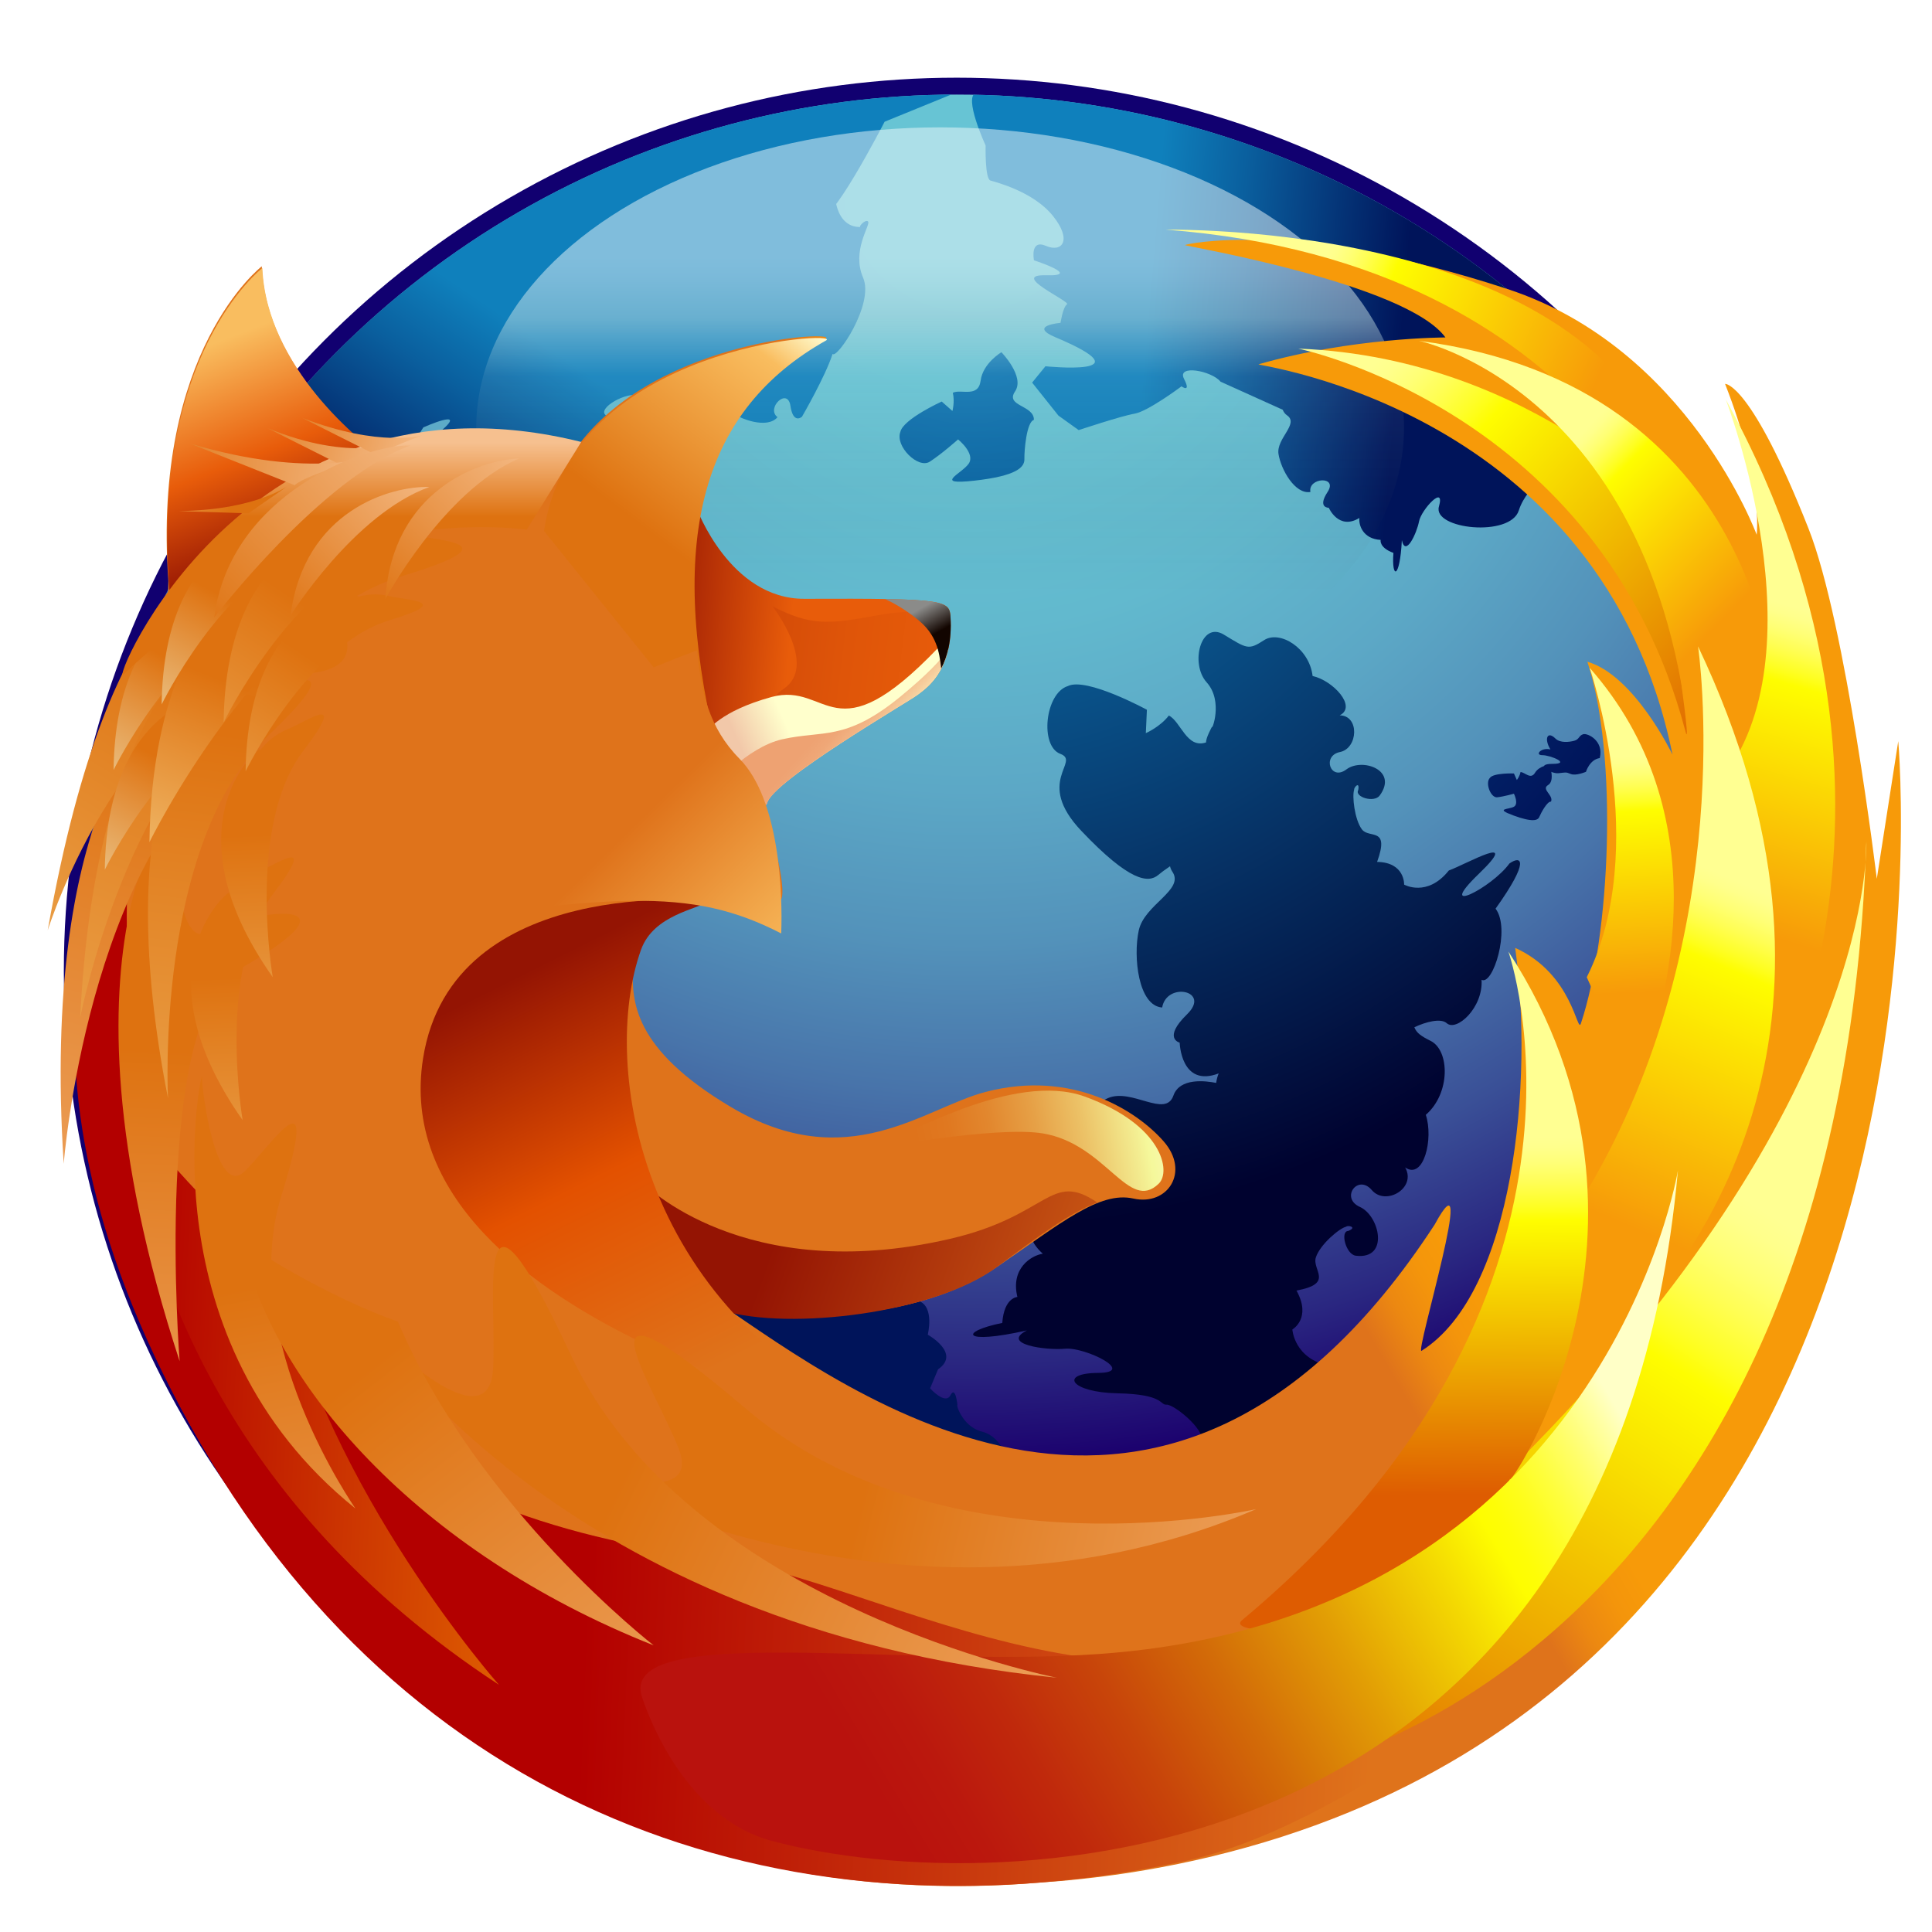 <?xml version="1.0" encoding="UTF-8" standalone="no"?>
<svg
   xmlns:dc="http://purl.org/dc/elements/1.1/"
   xmlns:cc="http://creativecommons.org/ns#"
   xmlns:rdf="http://www.w3.org/1999/02/22-rdf-syntax-ns#"
   xmlns:svg="http://www.w3.org/2000/svg"
   xmlns="http://www.w3.org/2000/svg"
   xmlns:xlink="http://www.w3.org/1999/xlink"
   xmlns:sodipodi="http://sodipodi.sourceforge.net/DTD/sodipodi-0.dtd"
   xmlns:inkscape="http://www.inkscape.org/namespaces/inkscape"
   width="256"
   height="256"
   viewBox="0 0 256 256"
   overflow="visible"
   enable-background="new 0 0 132.72 127.219"
   xml:space="preserve"
   id="svg3659"
   version="1.1"
   inkscape:version="0.48.5 r10040"
   sodipodi:docname="Firefox Logo.svg"
   style="overflow:visible"><defs
     id="defs4291" /><sodipodi:namedview
     pagecolor="#ffffff"
     bordercolor="#666666"
     borderopacity="1"
     objecttolerance="10"
     gridtolerance="10"
     guidetolerance="10"
     inkscape:pageopacity="0"
     inkscape:pageshadow="2"
     inkscape:window-width="1673"
     inkscape:window-height="996"
     id="namedview4289"
     showgrid="false"
     fit-margin-top="0"
     fit-margin-left="0"
     fit-margin-right="0"
     fit-margin-bottom="0"
     inkscape:zoom="0.9275344"
     inkscape:cx="148.71334"
     inkscape:cy="-4.0215845"
     inkscape:window-x="0"
     inkscape:window-y="25"
     inkscape:window-maximized="1"
     inkscape:current-layer="svg3659" /><title
     id="title3661">Firefox Logo</title><desc
     id="desc3663">Firefox logo in SVG, authored by Jon Hicks, made in Adobe Illustrator  (file format cleaned up and slightly modified by Doug Schepers)</desc><g
     id="Firefox"
     transform="matrix(1.994,0,0,1.994,-0.354,10.295)"><g
       id="Globe"><ellipse
         cx="63.755"
         cy="59.375"
         rx="59.336"
         ry="59.375"
         id="ellipse3667"
         d="m 123.091,59.375 c 0,32.792 -26.566,59.375 -59.336,59.375 C 30.985,118.75 4.419,92.167 4.419,59.375 4.419,26.583 30.985,0 63.755,0 96.525,0 123.091,26.583 123.091,59.375 z"
         sodipodi:cx="63.755001"
         sodipodi:cy="59.375"
         sodipodi:rx="59.335999"
         sodipodi:ry="59.375"
         style="fill:#110070" /><radialGradient
         id="XMLID_61_"
         cx="64.569"
         cy="7.227"
         r="104.221"
         fx="64.569"
         fy="7.227"
         gradientUnits="userSpaceOnUse"><stop
           offset="0"
           style="stop-color:#67C5D5"
           id="stop3670" /><stop
           offset="0.16"
           style="stop-color:#66C2D3"
           id="stop3672" /><stop
           offset="0.28"
           style="stop-color:#62B9CE"
           id="stop3674" /><stop
           offset="0.385"
           style="stop-color:#5CA8C6"
           id="stop3676" /><stop
           offset="0.483"
           style="stop-color:#5392BA"
           id="stop3678" /><stop
           offset="0.576"
           style="stop-color:#4874AA"
           id="stop3680" /><stop
           offset="0.665"
           style="stop-color:#3A5097"
           id="stop3682" /><stop
           offset="0.749"
           style="stop-color:#2A2781"
           id="stop3684" /><stop
           offset="0.815"
           style="stop-color:#1B006D"
           id="stop3686" /><stop
           offset="1"
           style="stop-color:#596AAD"
           id="stop3688" /></radialGradient><ellipse
         cx="63.755"
         cy="59.375"
         rx="58.215"
         ry="58.254"
         id="ellipse3690"
         d="m 121.97,59.375 c 0,32.173 -26.064,58.254 -58.215,58.254 C 31.604,117.629 5.54,91.548 5.54,59.375 5.54,27.202 31.604,1.121 63.755,1.121 95.906,1.121 121.97,27.202 121.97,59.375 z"
         style="fill:url(#XMLID_61_)"
         sodipodi:cx="63.755001"
         sodipodi:cy="59.375"
         sodipodi:rx="58.215"
         sodipodi:ry="58.254002" /><radialGradient
         id="XMLID_62_"
         cx="64.552"
         cy="14.175"
         r="52.232"
         fx="64.552"
         fy="14.175"
         gradientUnits="userSpaceOnUse"><stop
           offset="0"
           style="stop-color:#0F80BC"
           id="stop3693" /><stop
           offset="0.338"
           style="stop-color:#0A5F9E"
           id="stop3695" /><stop
           offset="1"
           style="stop-color:#00145A"
           id="stop3697" /></radialGradient><path
         d="m 55.405,89.446 c -0.072,-0.316 -0.857,-1.233 -1.458,-1.438 -0.599,-0.205 -1.188,0.884 -1.574,-0.924 -1.266,0.726 -1.812,-0.2 -1.812,-0.2 0,0 -1.365,0.08 -1.629,1.751 -0.65,0.769 -2.316,3.566 -1.431,0.657 0.891,-2.927 -0.94,-0.23 -1.11,1.24 -0.318,0.653 -0.855,0.719 -0.517,-2.218 -1.173,-0.405 -1.772,-3.127 -1.129,-3.179 -0.747,-1.041 -0.16,-2.633 0.462,-2.548 0.622,0.08 1.69,-1.36 1.657,-1.694 -0.033,-0.333 0.482,-0.095 0.45,-2.336 -0.033,-2.247 0.847,-2.803 0.919,-0.924 0.076,1.872 1.194,-0.613 1.079,-1.566 -0.116,-0.949 0.112,-3.094 0.793,-1.826 -0.793,-3.137 -0.167,-3.261 0.309,-1.173 1.193,0.094 1.234,0.73 1.234,0.73 1.321,-0.325 1.954,0.67 2.056,1.228 1.224,-1.445 2.46,0.113 2.46,0.113 0,0 0.853,-0.283 0.445,1.2 -0.41,1.478 1.772,0.678 1.251,-0.384 1.073,-0.543 2.666,1.102 3.168,2.224 0.502,1.127 -0.86,2.723 0.202,3.109 1.068,0.384 0.6,2.242 0.6,2.242 0,0 2.232,1.238 0.683,2.301 l -0.528,1.265 c 0,0 1.01,1.127 1.354,0.456 0.344,-0.672 0.466,0.683 0.466,0.683 -0.129,-0.24 0.248,1.396 1.64,1.74 1.398,0.341 2.283,2.55 0.731,2.578 C 64.63,92.578 64.51,92.536 64.091,93.439 63.674,94.338 61.7,94.37 60.678,93.206 59.591,93.574 57.657,93.1 58.226,92.23 57.288,92.777 56.402,91.308 57.135,90.653 57.868,90 56.723,89.154 56.338,90.09 c -0.381,0.935 -2.404,1.396 -2.263,-0.195 0.042,-0.472 1.12,-0.748 1.134,-0.354 0.197,0.455 0.277,-0.036 0.196,-0.095 z"
         id="path3699"
         style="fill:url(#XMLID_62_)"
         inkscape:connector-curvature="0" /><g
         id="g3701"><radialGradient
           id="XMLID_63_"
           cx="64.554"
           cy="14.176"
           r="52.229"
           fx="64.554"
           fy="14.176"
           gradientUnits="userSpaceOnUse"><stop
             offset="0"
             style="stop-color:#0F80BC"
             id="stop3704" /><stop
             offset="0.338"
             style="stop-color:#0A5F9E"
             id="stop3706" /><stop
             offset="1"
             style="stop-color:#00145A"
             id="stop3708" /></radialGradient><path
           d="m 103.541,43.916 c 0.309,0.306 0.917,0.238 1.254,0.144 0.339,-0.097 0.291,-0.337 0.583,-0.431 0.287,-0.097 1.397,0.431 1.107,1.584 -0.673,0.094 -0.917,0.912 -0.917,0.912 0,0 -0.673,0.287 -1.013,0.144 -0.338,-0.144 -0.338,-0.097 -0.821,-0.05 -0.483,0.05 -1.643,-0.622 -0.387,-0.622 1.257,0 -0.143,-0.577 -0.675,-0.577 -0.53,0 -0.097,-0.528 0.532,-0.384 -0.436,-0.72 -0.195,-1.251 0.337,-0.72 z"
           id="path3710"
           style="fill:url(#XMLID_63_)"
           inkscape:connector-curvature="0" /><radialGradient
           id="XMLID_64_"
           cx="64.549"
           cy="14.172"
           r="52.237"
           fx="64.549"
           fy="14.172"
           gradientUnits="userSpaceOnUse"><stop
             offset="0"
             style="stop-color:#0F80BC"
             id="stop3713" /><stop
             offset="0.338"
             style="stop-color:#0A5F9E"
             id="stop3715" /><stop
             offset="1"
             style="stop-color:#00145A"
             id="stop3717" /></radialGradient><path
           d="m 99.188,46.524 c -0.337,0.334 0.049,1.344 0.483,1.294 0.433,-0.047 1.11,-0.238 1.11,-0.238 0,0 0.337,0.672 0,0.866 -0.337,0.19 -1.319,0.106 -0.047,0.575 1.304,0.479 1.64,0.334 1.737,0.094 0.097,-0.238 0.53,-1.054 0.773,-1.006 0.193,-0.431 -0.676,-0.815 -0.192,-1.105 0.479,-0.288 0.096,-1.343 0.096,-1.343 0,0 -0.677,0.047 -0.966,0.528 -0.29,0.48 -0.674,-0.047 -0.964,-0.047 -0.049,0.287 -0.243,0.527 -0.243,0.527 l -0.193,-0.434 c -10e-4,-10e-4 -1.354,-0.047 -1.594,0.289 z"
           id="path3719"
           style="fill:url(#XMLID_64_)"
           inkscape:connector-curvature="0" /></g><radialGradient
         id="XMLID_65_"
         cx="65.405"
         cy="19.12"
         r="57.383"
         fx="65.405"
         fy="19.12"
         gradientUnits="userSpaceOnUse"><stop
           offset="0"
           style="stop-color:#0F80BC"
           id="stop3722" /><stop
           offset="0.264"
           style="stop-color:#0B629B"
           id="stop3724" /><stop
           offset="0.844"
           style="stop-color:#031747"
           id="stop3726" /><stop
           offset="1"
           style="stop-color:#00022F"
           id="stop3728" /></radialGradient><path
         d="m 90.165,47.314 c -0.042,-0.123 0.384,-0.62 0.27,0.024 -0.262,0.458 1.058,0.87 1.428,0.36 1.241,-1.7 -1.17,-2.522 -2.216,-1.732 -1.056,0.797 -1.638,-0.912 -0.425,-1.155 1.209,-0.245 1.311,-2.43 -0.021,-2.438 1.176,-0.58 -0.453,-2.318 -1.799,-2.615 -0.217,-1.87 -2.189,-3.059 -3.226,-2.38 -1.047,0.681 -1.137,0.561 -2.671,-0.37 -1.528,-0.927 -2.264,1.928 -1.14,3.175 1.131,1.256 0.311,3.281 0.358,2.935 0,0 -0.426,0.766 -0.398,1.053 -1.294,0.439 -1.672,-1.383 -2.475,-1.786 -0.585,0.763 -1.53,1.17 -1.53,1.17 l 0.071,-1.553 c 0,0 -4.017,-2.188 -5.251,-1.575 -1.521,0.47 -1.881,3.991 -0.5,4.506 1.383,0.521 -1.735,1.818 1.393,5.116 3.213,3.386 4.455,3.483 5.111,2.932 0.162,-0.139 0.442,-0.347 0.784,-0.578 0.031,0.13 0.083,0.255 0.163,0.373 0.804,1.209 -1.869,2.162 -2.242,3.894 -0.379,1.751 -0.03,5.007 1.556,5.118 0.302,-1.735 3.27,-1.122 1.655,0.45 -1.644,1.603 -0.491,1.886 -0.491,1.886 0,0 0.078,3.003 2.592,2.043 -0.073,0.172 -0.132,0.392 -0.167,0.632 -0.703,-0.142 -2.421,-0.357 -2.841,0.841 -0.53,1.512 -2.774,-0.512 -4.344,0.167 -1.563,0.674 -3.844,2.887 -3.076,4.443 1.476,-0.7 2.606,2.456 0.544,1.808 -2.069,-0.65 -1.667,0.583 -1.667,0.583 0,0 -2.154,1.699 -0.137,3.508 -0.775,0.118 -2.152,0.981 -1.688,2.874 0,0 -0.885,0.032 -1.004,1.726 -2.887,0.582 -2.711,1.478 1.633,0.496 -1.753,0.91 1.226,1.338 2.546,1.217 1.322,-0.12 4.792,1.591 2.185,1.608 -2.612,0.016 -1.834,1.294 1.294,1.355 3.123,0.064 2.795,0.788 3.259,0.756 0.464,-0.032 2.484,1.561 2.374,2.444 -0.113,0.884 2.116,1.801 3.566,0.788 0.074,0.919 3.886,0.202 4.45,-1.455 4.128,0.631 4.033,-0.139 3.114,-0.629 -2.067,-0.316 -5.86,-3.063 -1.746,-1.65 4.093,1.411 0.15,-1.11 -0.929,-2.079 -2.35,-0.457 -2.47,-2.416 -2.47,-2.416 0,0 1.298,-0.739 0.274,-2.586 2.539,-0.471 1.006,-1.364 1.291,-2.215 0.285,-0.854 1.574,-1.942 2.016,-2.03 0.084,-0.115 0.775,0.023 0.134,0.283 -0.554,0.006 -0.161,1.566 0.502,1.646 2.242,0.273 1.586,-2.654 0.269,-3.243 -1.32,-0.594 -0.135,-2.204 0.792,-1.12 0.927,1.082 2.993,-0.133 2.218,-1.504 1.232,0.854 1.896,-1.909 1.372,-3.495 1.648,-1.429 1.595,-4.278 0.32,-4.915 -0.627,-0.313 -0.93,-0.516 -1.082,-0.905 0.757,-0.358 1.761,-0.622 2.155,-0.269 0.641,0.579 2.425,-1.018 2.312,-2.885 0.751,0.412 1.947,-3.395 0.931,-4.727 2.326,-3.252 1.699,-3.547 0.921,-3.002 -1.17,1.622 -5.013,3.563 -2.034,0.688 2.892,-2.791 -0.769,-0.675 -1.994,-0.222 -1.441,1.805 -2.97,0.938 -2.97,0.938 0,0 0.065,-1.479 -1.796,-1.509 0.86,-2.373 -0.526,-1.516 -1.011,-2.164 -0.486,-0.647 -0.661,-2.229 -0.512,-2.634 z"
         id="path3730"
         style="fill:url(#XMLID_65_)"
         inkscape:connector-curvature="0" /><radialGradient
         id="XMLID_66_"
         cx="64.551"
         cy="14.173"
         r="52.233"
         fx="64.551"
         fy="14.173"
         gradientUnits="userSpaceOnUse"><stop
           offset="0"
           style="stop-color:#0F80BC"
           id="stop3733" /><stop
           offset="0.338"
           style="stop-color:#0A5F9E"
           id="stop3735" /><stop
           offset="1"
           style="stop-color:#00145A"
           id="stop3737" /></radialGradient><path
         d="m 60.007,23.541 c -0.361,0.941 1.178,2.47 1.951,1.978 0.775,-0.495 1.885,-1.482 1.885,-1.482 0,0 1.177,0.945 0.701,1.619 -0.479,0.672 -2.386,1.428 0.374,1.122 2.831,-0.313 3.347,-0.897 3.333,-1.437 -0.015,-0.538 0.141,-2.469 0.631,-2.603 0.015,-0.99 -1.925,-0.898 -1.253,-1.889 0.672,-0.986 -0.905,-2.606 -0.905,-2.606 0,0 -1.228,0.719 -1.382,1.888 -0.155,1.167 -1.304,0.538 -1.848,0.806 0.141,0.584 -0.026,1.212 -0.026,1.212 L 62.757,21.52 c 0.001,-0.001 -2.571,1.168 -2.75,2.021 z"
         id="path3739"
         style="fill:url(#XMLID_66_)"
         inkscape:connector-curvature="0" /><radialGradient
         id="XMLID_67_"
         cx="64.552"
         cy="14.165"
         r="52.242"
         fx="64.552"
         fy="14.165"
         gradientUnits="userSpaceOnUse"><stop
           offset="0"
           style="stop-color:#0F80BC"
           id="stop3742" /><stop
           offset="0.338"
           style="stop-color:#0A5F9E"
           id="stop3744" /><stop
           offset="1"
           style="stop-color:#00145A"
           id="stop3746" /></radialGradient><path
         d="m 64.61,72.966 c -0.337,0.334 0.05,1.343 0.483,1.296 0.434,-0.049 1.11,-0.24 1.11,-0.24 0,0 0.337,0.672 0,0.865 -0.339,0.19 -1.319,0.108 -0.049,0.575 1.303,0.48 1.642,0.336 1.739,0.096 0.095,-0.24 0.529,-1.056 0.771,-1.009 0.195,-0.431 -0.676,-0.814 -0.193,-1.102 0.483,-0.291 0.099,-1.346 0.099,-1.346 0,0 -0.676,0.048 -0.966,0.529 -0.29,0.479 -0.676,-0.049 -0.966,-0.049 -0.049,0.288 -0.24,0.528 -0.24,0.528 l -0.193,-0.431 c -0.001,0 -1.354,-0.048 -1.595,0.288 z"
         id="path3748"
         style="fill:url(#XMLID_67_)"
         inkscape:connector-curvature="0" /><g
         id="g3750"><defs
           id="defs3752"><ellipse
             id="XMLID_8_"
             cx="63.755"
             cy="59.375"
             rx="58.215"
             ry="58.254"
             sodipodi:cx="63.755001"
             sodipodi:cy="59.375"
             sodipodi:rx="58.215"
             sodipodi:ry="58.254002" /></defs><clipPath
           id="XMLID_68_"><use
             xlink:href="#XMLID_8_"
             id="use3756"
             x="0"
             y="0"
             width="132.72"
             height="127.219" /></clipPath><linearGradient
           id="XMLID_69_"
           gradientUnits="userSpaceOnUse"
           x1="76.372"
           y1="16.592"
           x2="93.232"
           y2="18.029"><stop
             offset="0"
             style="stop-color:#0F80BC"
             id="stop3759" /><stop
             offset="0.338"
             style="stop-color:#0A5F9E"
             id="stop3761" /><stop
             offset="1"
             style="stop-color:#00145A"
             id="stop3763" /></linearGradient><path
           clip-path="url(#XMLID_68_)"
           d="m 65.061,1.002 c -0.912,0.203 0.613,3.503 0.613,3.503 0,0 -0.055,2.216 0.321,2.329 0.374,0.113 2.852,0.733 4.147,2.345 1.301,1.614 0.625,2.463 -0.458,1.997 -1.084,-0.465 -0.797,0.959 -0.797,0.959 0,0 3.27,1.063 0.8,0.995 -2.475,-0.066 1.666,1.741 1.393,1.93 -0.273,0.191 -0.429,1.231 -0.429,1.231 0,0 -2.183,0.182 -0.333,0.959 6.26,2.637 -0.669,1.925 -0.669,1.925 l -0.884,1.087 1.749,2.194 1.345,0.962 c 0,0 2.833,-0.945 3.716,-1.093 0.884,-0.146 3.114,-1.815 3.114,-1.815 0,0 0.669,0.478 0.169,-0.497 -0.501,-0.976 1.841,-0.54 2.425,0.186 l 4.134,1.867 c 0.054,0.144 0.146,0.274 0.292,0.375 0.806,0.565 -0.729,1.535 -0.573,2.562 0.156,1.016 1.093,2.704 2.121,2.526 -0.18,-0.969 1.851,-1.086 1.144,-0.006 -0.706,1.077 0.077,1.056 0.077,1.056 0,0 0.653,1.521 2.034,0.676 -0.056,0.464 0.227,1.397 1.413,1.459 0,0 -0.126,0.506 0.848,0.865 -0.132,1.737 0.424,1.792 0.561,-0.846 0.245,1.157 0.992,-0.471 1.141,-1.25 0.15,-0.784 1.756,-2.505 1.322,-0.984 -0.431,1.508 4.735,2.06 5.308,0.259 0.578,-1.815 2.637,-2.763 2.699,-3.038 0.062,-0.281 -4.583,-0.712 -4.07,-0.493 0.514,0.219 1.47,-0.948 1.115,-1.986 0.576,0.116 0.83,-2.301 -0.083,-2.927 1.143,-2.405 0.651,-2.48 0.182,-2.001 -0.57,1.205 -2.922,3.023 -1.327,0.783 1.609,-2.263 -0.653,-0.284 -1.438,0.208 -0.689,1.341 -1.899,1.08 -1.899,1.08 0,0 -0.222,-0.911 -1.516,-0.607 0.151,-1.612 -0.653,-0.838 -1.12,-1.154 -0.285,-0.193 -0.558,-0.627 -0.726,-0.999 1.115,0.452 2.612,0.933 2.354,0.104 -0.167,-0.542 2.112,0.643 2.192,0.396 l 2.848,-0.396 2.769,-1.75 C 85.388,0.164 65.061,1.002 65.061,1.002 z"
           id="path3765"
           style="fill:url(#XMLID_69_)"
           inkscape:connector-curvature="0" /><linearGradient
           id="XMLID_70_"
           gradientUnits="userSpaceOnUse"
           x1="38.492"
           y1="19.147"
           x2="29.174"
           y2="32.832"><stop
             offset="0"
             style="stop-color:#0F80BC"
             id="stop3768" /><stop
             offset="0.338"
             style="stop-color:#0A5F9E"
             id="stop3770" /><stop
             offset="1"
             style="stop-color:#00145A"
             id="stop3772" /></linearGradient><path
           clip-path="url(#XMLID_68_)"
           d="m 38.752,6.095 c -10.573,4.747 -18.551,14.531 -18.551,14.531 0,0 0.938,2.145 1.265,1.987 0.33,-0.156 -2.361,5.628 -0.386,5.954 1.985,0.325 7.696,-3.578 6.637,-3.22 -1.056,0.356 0.595,-2.112 0.595,-2.112 0,0 2.972,-1.318 1.214,0.202 -1.743,1.511 2.318,0.187 2.255,0.496 -0.064,0.311 0.525,1.147 0.525,1.147 0,0 -1.393,1.494 0.406,0.892 6.172,-2.075 0.812,1.779 0.812,1.779 l 0.106,1.312 2.67,0.464 1.578,-0.15 c 0,0 1.381,-2.436 1.914,-3.098 0.535,-0.663 1.028,-3.284 1.028,-3.284 0,0 0.803,-0.084 -0.213,-0.468 -1.016,-0.385 0.972,-1.583 1.886,-1.434 l 4.303,-1.336 c 0.138,0.068 0.292,0.103 0.47,0.082 0.985,-0.114 0.489,1.603 1.294,2.25 0.796,0.644 2.627,1.264 3.283,0.469 -0.784,-0.594 0.674,-2.011 0.86,-0.751 0.187,1.249 0.767,0.723 0.767,0.723 0,0 1.543,-2.654 2.036,-4.177 0.27,0.377 2.788,-3.309 2.025,-5.067 -0.771,-1.78 0.479,-3.456 0.34,-3.715 -0.143,-0.256 -0.896,0.528 -0.34,0.34 0.561,-0.192 -1.589,0.772 -1.874,-2.061 -0.288,-2.89 -0.707,0.243 -0.985,1.169 0.377,1.508 4.29,-6.093 4.29,-6.093 l 5.044,-2.057 c 0,0.004 -11.481,-0.957 -25.254,5.226 z"
           id="path3774"
           style="fill:url(#XMLID_70_)"
           inkscape:connector-curvature="0" /></g><linearGradient
         id="XMLID_71_"
         gradientUnits="userSpaceOnUse"
         x1="62.652"
         y1="34.546"
         x2="62.652"
         y2="11.895"><stop
           offset="0.014"
           style="stop-color:#000000"
           stop-opacity="0"
           id="stop3777" /><stop
           offset="0.65"
           style="stop-color:#C4E0E3"
           stop-opacity="0.2"
           id="stop3779" /><stop
           offset="0.822"
           style="stop-color:#C4E0E3"
           id="stop3781" /><stop
           offset="0.85"
           style="stop-color:#CDE5E8"
           id="stop3783" /><stop
           offset="0.944"
           style="stop-color:#E8F4F7"
           id="stop3785" /><stop
           offset="1"
           style="stop-color:#F2FAFC"
           id="stop3787" /></linearGradient><ellipse
         cx="62.652"
         cy="23.271"
         rx="30.825"
         ry="19.971"
         id="ellipse3789"
         d="m 93.477,23.271 c 0,11.03 -13.801,19.971 -30.825,19.971 -17.024,0 -30.825,-8.941 -30.825,-19.971 0,-11.03 13.801,-19.971 30.825,-19.971 17.024,0 30.825,8.941 30.825,19.971 z"
         style="opacity:0.5;fill:url(#XMLID_71_)"
         sodipodi:cx="62.652"
         sodipodi:cy="23.271"
         sodipodi:rx="30.825001"
         sodipodi:ry="19.971001" /></g><filter
       id="blurshadow"
       x="-0.25"
       y="-0.25"
       width="1.5"
       height="1.5"
       color-interpolation-filters="sRGB"><feGaussianBlur
         in="SourceAlpha"
         stdDeviation="1.5"
         result="blur"
         id="feGaussianBlur3792" /><feOffset
         dx="1"
         dy="1"
         in="blur"
         result="shift"
         id="feOffset3794" /><feMerge
         id="feMerge3796"><feMergeNode
           in="shift"
           id="feMergeNode3798" /><feMergeNode
           in="SourceGraphic"
           id="feMergeNode3800" /></feMerge></filter><g
       id="Fox"
       style="filter:url(#blurshadow)"><g
         id="g3803"><linearGradient
           id="XMLID_74_"
           gradientUnits="userSpaceOnUse"
           x1="64.478"
           y1="56.301"
           x2="78.466"
           y2="48.085"><stop
             offset="0"
             style="stop-color:#DF731B"
             id="stop3806" /><stop
             offset="0.545"
             style="stop-color:#DF731B"
             id="stop3808" /><stop
             offset="0.701"
             style="stop-color:#EC8811"
             id="stop3810" /><stop
             offset="0.859"
             style="stop-color:#F4950B"
             id="stop3812" /><stop
             offset="1"
             style="stop-color:#F79A09"
             id="stop3814" /></linearGradient><path
           d="m 125.321,43.084 -1.426,9.15 c 0,0 -2.039,-16.94 -4.538,-23.273 -3.83,-9.704 -5.534,-9.626 -5.545,-9.612 2.565,6.519 2.1,10.021 2.1,10.021 0,0 -4.545,-12.387 -16.562,-16.328 -14.232,-4.665 -21.482,-2.979 -21.428,-2.914 0.054,0.066 14.709,2.562 17.308,6.133 0,0 -6.225,0 -12.42,1.785 -0.28,0.08 22.793,2.882 27.51,25.938 0,0 -2.529,-5.277 -5.657,-6.173 2.057,6.258 1.529,18.133 -0.43,24.035 -0.252,0.759 -0.51,-3.281 -4.369,-5.021 1.236,8.857 -0.074,22.905 -6.219,26.775 -0.479,0.301 3.852,-13.868 0.871,-8.39 -17.797,27.287 -38.956,11.04 -47.538,5.249 6.888,1.688 14.205,0.472 18.441,-2.423 4.275,-2.922 6.804,-5.058 9.075,-4.553 2.27,0.507 3.781,-1.771 2.018,-3.792 -1.765,-2.025 -6.051,-4.808 -11.849,-3.291 -4.089,1.071 -9.156,5.595 -16.891,1.014 -6.599,-3.91 -6.554,-7.085 -6.554,-9.108 0,-2.024 1.8,-5.1 5.076,-4.595 2.934,0.453 1.388,-1.27 4.545,0 0.86,0.346 -0.086,-4.129 -1.31,-6.996 2.357,-4.919 10.004,-6.381 10.575,-6.812 1.034,-0.782 0.465,-1.172 0.818,-2.35 0.33,-1.097 0.541,-4.062 -8.017,-3.243 -3.938,0.377 -6.443,-4.726 -7.264,-5.965 0.266,-1.577 0.693,-3.018 1.271,-4.338 0.587,-1.203 1.228,-2.305 1.868,-3.139 0.2,-0.261 0.374,-0.49 0.532,-0.703 1.276,-1.488 2.842,-2.76 4.722,-3.818 0.981,-0.554 -10.969,-0.035 -16.346,6.974 -1.443,0.188 -3.423,-0.228 -5.636,-0.228 -2.774,0 -4.953,0.303 -6.97,0.81 -0.323,0.081 -0.844,0.037 -1.481,-0.115 -1.775,-1.839 -6.797,-6.259 -7.027,-12.254 0,0 -7.302,5.612 -6.209,20.912 -0.096,8.461 -2.594,6.042 -3.879,10.634 -0.598,2.176 0.899,3.815 0.899,3.879 -0.002,0.033 1.796,-1.946 1.796,-1.946 0,0 -11.323,19.617 3.3,44.66 12.604,21.589 33.755,31.13 55.703,29.272 3.839,-0.25 7.706,-0.822 11.564,-1.754 51.133,-12.363 45.573,-74.107 45.573,-74.107 z"
           id="path3816"
           style="fill:url(#XMLID_74_)"
           inkscape:connector-curvature="0" /></g><linearGradient
         id="XMLID_75_"
         gradientUnits="userSpaceOnUse"
         x1="41.839"
         y1="36.962"
         x2="52.697"
         y2="37.892"><stop
           offset="0.011"
           style="stop-color:#941403"
           id="stop3819" /><stop
           offset="0.897"
           style="stop-color:#E85C0A"
           id="stop3821" /></linearGradient><path
         d="m 45.469,27.61 c 0,0 2.21,6.039 7.167,6.019 9.457,-0.038 9.646,0.093 9.707,1.243 0.188,3.5 -1.54,4.647 -2.201,5.145 -0.663,0.497 -9.668,5.718 -9.999,7.211 C 49.812,48.72 39.752,33.03 39.752,33.03 l 5.717,-5.42 z"
         id="path3823"
         style="fill:url(#XMLID_75_)"
         inkscape:connector-curvature="0" /><linearGradient
         id="XMLID_76_"
         gradientUnits="userSpaceOnUse"
         x1="24.45"
         y1="33.953"
         x2="63.643"
         y2="38.852"><stop
           offset="0.011"
           style="stop-color:#941403"
           id="stop3826" /><stop
           offset="0.136"
           style="stop-color:#A32104"
           id="stop3828" /><stop
           offset="0.498"
           style="stop-color:#C84107"
           id="stop3830" /><stop
           offset="0.789"
           style="stop-color:#DF5509"
           id="stop3832" /><stop
           offset="0.972"
           style="stop-color:#E85C0A"
           id="stop3834" /></linearGradient><path
         d="m 50.504,34.12 c 0,0 3.072,3.922 0.749,5.491 -2.838,1.916 4.012,2.335 6.494,0.942 2.482,-1.393 4.006,-3.44 4.093,-3.745 0.087,-0.305 0.902,-3.054 -4.279,-2.096 -3.276,0.606 -4.476,0.746 -7.057,-0.592 z"
         id="path3836"
         style="fill:url(#XMLID_76_)"
         inkscape:connector-curvature="0" /><linearGradient
         id="XMLID_77_"
         gradientUnits="userSpaceOnUse"
         x1="48.731"
         y1="44.32"
         x2="51.856"
         y2="42.945"><stop
           offset="0"
           style="stop-color:#F2C8A9"
           id="stop3839" /><stop
           offset="1"
           style="stop-color:#FFFFCC"
           id="stop3841" /></linearGradient><path
         d="m 60.143,40.017 c 0.502,-0.378 1.616,-1.137 2.042,-3.011 -0.311,0.126 -0.34,-0.23 -0.707,-0.076 -6.955,7.255 -7.221,2.203 -11.017,3.22 -3.46,0.947 -4.237,2.246 -4.383,2.347 0.051,0.073 0.104,0.148 0.155,0.221 0.997,0.506 1.953,2.122 2.671,3.564 0.702,0.836 1.173,1.248 1.241,0.945 0.33,-1.493 9.335,-6.714 9.998,-7.21 z"
         id="path3843"
         style="fill:url(#XMLID_77_)"
         inkscape:connector-curvature="0" /><linearGradient
         id="XMLID_78_"
         gradientUnits="userSpaceOnUse"
         x1="38.768"
         y1="82.582"
         x2="91.339"
         y2="84.747"><stop
           offset="0"
           style="stop-color:#B30000"
           id="stop3846" /><stop
           offset="1"
           style="stop-color:#DF731B"
           id="stop3848" /></linearGradient><path
         d="m 8.18,45.782 c -1.42,2.979 -10.532,18.377 4.339,44.005 14.552,25.084 39.737,33.276 65.45,27.71 7.34,-1.588 15.803,-7.331 21.196,-11.545 C 95.7,97.212 97.751,97.54 95.894,98.69 75.18,111.513 58.714,98.864 45.97,97.247 -0.913,91.305 8.345,45.689 8.345,45.689 L 8.18,45.782 z"
         id="path3850"
         style="fill:url(#XMLID_78_)"
         inkscape:connector-curvature="0" /><linearGradient
         id="XMLID_79_"
         gradientUnits="userSpaceOnUse"
         x1="51.278"
         y1="74.424"
         x2="78.689"
         y2="84.212"><stop
           offset="0"
           style="stop-color:#941403"
           id="stop3853" /><stop
           offset="1"
           style="stop-color:#DF731B"
           id="stop3855" /></linearGradient><path
         d="m 47.219,80.933 c 4.419,1.325 14.06,0.183 18.201,-2.897 2.79,-2.074 4.898,-3.638 6.671,-4.292 -3.134,-2.129 -3.184,0.889 -9.774,2.415 -13.728,3.185 -20.393,-3.695 -20.393,-3.695 0.972,5.444 4.372,8.095 5.902,9.036 -0.406,-0.36 -0.619,-0.571 -0.607,-0.567 z"
         id="path3857"
         style="fill:url(#XMLID_79_)"
         inkscape:connector-curvature="0" /><linearGradient
         id="XMLID_80_"
         gradientUnits="userSpaceOnUse"
         x1="6.106"
         y1="87.057"
         x2="32.828"
         y2="87.057"
         gradientTransform="matrix(0.999,0.049,-0.049,0.999,4.715,-1.24)"><stop
           offset="0.056"
           style="stop-color:#B30000"
           id="stop3860" /><stop
           offset="1"
           style="stop-color:#DE5C01"
           id="stop3862" /></linearGradient><path
         d="m 32.332,105.794 c 0,0 -11.428,-12.896 -14.618,-27.338 -4.704,-4.443 -8.042,-8.2 -10.259,-10.917 1.28,10.277 6.52,26.232 24.877,38.255 z"
         id="path3864"
         style="fill:url(#XMLID_80_)"
         inkscape:connector-curvature="0" /><linearGradient
         id="XMLID_81_"
         gradientUnits="userSpaceOnUse"
         x1="209.723"
         y1="-130.659"
         x2="224.261"
         y2="-85.619"
         gradientTransform="matrix(0.993,0.119,-0.119,0.993,-207.268,181.293)"><stop
           offset="0.056"
           style="stop-color:#DE7210"
           id="stop3867" /><stop
           offset="1"
           style="stop-color:#F6C08F"
           id="stop3869" /></linearGradient><path
         d="m 22.799,94.082 c 0,0 -7.887,-11.228 -4.93,-20.762 2.66,-8.571 -0.565,-3.472 -2.441,-1.64 -1.895,1.851 -2.869,-5.464 -2.821,-6.307 0.003,-0.018 0.001,-0.026 -10e-4,-0.027 -0.119,-0.025 -3.754,17.526 10.193,28.736 z"
         id="path3871"
         style="fill:url(#XMLID_81_)"
         inkscape:connector-curvature="0" /><linearGradient
         id="XMLID_82_"
         gradientUnits="userSpaceOnUse"
         x1="12.471"
         y1="61.107"
         x2="12.471"
         y2="111.455"
         gradientTransform="matrix(0.999,0.045,-0.045,0.999,3.232,-0.697)"><stop
           offset="0.056"
           style="stop-color:#DE7210"
           id="stop3874" /><stop
           offset="1"
           style="stop-color:#F6C08F"
           id="stop3876" /></linearGradient><path
         d="m 11.115,84.294 c 0,0 -1.798,-22.788 3.885,-26.009 9.025,-5.115 0.753,-3.919 -1.864,-2.499 -2.645,1.433 -2.4,-8 -2.026,-8.896 0.367,-0.883 -9.315,8.918 0.005,37.404 z"
         id="path3878"
         style="fill:url(#XMLID_82_)"
         inkscape:connector-curvature="0" /><path
         d="m 50.601,17.239 c 0,0 -7.145,7.257 -7.092,7.282 0.054,0.026 0.205,9.315 0.438,11.948 0.856,1.011 3.524,7.588 1.482,6.128 -2.086,-1.49 -0.582,-1.522 -0.4,-0.765 0.005,0.025 0.005,0.037 0,0.037 -0.138,0.064 -5.185,-10.923 5.572,-24.63 z"
         id="path3880"
         inkscape:connector-curvature="0"
         style="fill:#a40000" /><linearGradient
         id="XMLID_83_"
         gradientUnits="userSpaceOnUse"
         x1="18.348"
         y1="30.846"
         x2="12.886"
         y2="16.85"><stop
           offset="0.011"
           style="stop-color:#941403"
           id="stop3883" /><stop
           offset="0.472"
           style="stop-color:#E85C0A"
           id="stop3885" /><stop
           offset="1"
           style="stop-color:#F9BD5F"
           id="stop3887" /></linearGradient><path
         d="m 16.613,11.647 c 0,0 -7.594,5.825 -6.143,21.805 5.878,-5.277 14.19,-9.222 14.19,-9.222 -1.395,-0.878 -7.794,-5.997 -8.047,-12.583 z"
         id="path3889"
         style="fill:url(#XMLID_83_)"
         inkscape:connector-curvature="0" /><linearGradient
         id="XMLID_84_"
         gradientUnits="userSpaceOnUse"
         x1="41.704"
         y1="34.058"
         x2="54.792"
         y2="16.853"><stop
           offset="0.197"
           style="stop-color:#DE7210"
           id="stop3892" /><stop
           offset="0.843"
           style="stop-color:#F9BD5F"
           id="stop3894" /><stop
           offset="1"
           style="stop-color:#FFFCCF"
           id="stop3896" /></linearGradient><path
         d="M 35.328,29.122 46.734,43.307 C 43.443,29.377 45.973,21.019 54.074,16.46 55.273,15.784 37.149,16.703 35.328,29.122 z"
         id="path3898"
         style="fill:url(#XMLID_84_)"
         inkscape:connector-curvature="0" /><linearGradient
         id="XMLID_85_"
         gradientUnits="userSpaceOnUse"
         x1="34.784"
         y1="57.541"
         x2="48.052"
         y2="84.079"><stop
           offset="0.017"
           style="stop-color:#941403"
           id="stop3901" /><stop
           offset="0.5"
           style="stop-color:#E35100"
           id="stop3903" /><stop
           offset="1"
           style="stop-color:#DF731B"
           id="stop3905" /></linearGradient><path
         d="M 27.292,64.164 C 29.237,51.908 46.294,53.71 46.294,53.71 c -0.761,0.565 -3.683,0.903 -4.52,3.241 -2.762,7.719 -0.128,24.581 17.078,31.653 1.815,0.748 -34.434,-6.328 -31.56,-24.44 z"
         id="path3907"
         style="fill:url(#XMLID_85_)"
         inkscape:connector-curvature="0" /><linearGradient
         id="XMLID_86_"
         gradientUnits="userSpaceOnUse"
         x1="54.825"
         y1="41.267"
         x2="58.139"
         y2="44.27"><stop
           offset="0"
           style="stop-color:#EEA272"
           id="stop3910" /><stop
           offset="0.186"
           style="stop-color:#EFA777"
           id="stop3912" /><stop
           offset="0.406"
           style="stop-color:#F2B585"
           id="stop3914" /><stop
           offset="0.643"
           style="stop-color:#F6CD9C"
           id="stop3916" /><stop
           offset="0.89"
           style="stop-color:#FCEEBB"
           id="stop3918" /><stop
           offset="1"
           style="stop-color:#FFFFCC"
           id="stop3920" /></linearGradient><path
         d="m 62.087,37.338 c -0.084,-0.015 -0.158,-0.013 -0.195,0.037 -0.21,0.281 -1.021,1.239 -2.95,2.81 -3.583,2.915 -5.093,2.177 -7.762,2.774 -1.215,0.271 -2.37,1.087 -3.148,1.741 0.315,0.509 0.609,1.057 0.871,1.582 0.702,0.836 1.173,1.248 1.241,0.945 0.331,-1.493 9.336,-6.714 9.999,-7.211 0.47,-0.353 1.468,-1.054 1.944,-2.678 z"
         id="path3922"
         style="fill:url(#XMLID_86_)"
         inkscape:connector-curvature="0" /><linearGradient
         id="XMLID_87_"
         gradientUnits="userSpaceOnUse"
         x1="35.5"
         y1="48.361"
         x2="50.721"
         y2="63.893"><stop
           offset="0.197"
           style="stop-color:#DF731B"
           id="stop3925" /><stop
           offset="0.843"
           style="stop-color:#F9BD5F"
           id="stop3927" /><stop
           offset="1"
           style="stop-color:#FFFCCF"
           id="stop3929" /></linearGradient><path
         d="M 51.09,55.865 C 51.19,53.275 51.009,46.984 48.316,44.254 46.259,42.169 45.776,39.78 45.5,37.053 23.137,45.406 19.944,56.325 22.18,55.97 40.066,53.135 45.094,52.788 51.09,55.865 z"
         id="path3931"
         style="fill:url(#XMLID_87_)"
         inkscape:connector-curvature="0" /><linearGradient
         id="XMLID_88_"
         gradientUnits="userSpaceOnUse"
         x1="847.471"
         y1="-1065.021"
         x2="847.471"
         y2="-1007.958"
         gradientTransform="matrix(0.967,0.254,-0.254,0.967,-1076.666,855.232)"><stop
           offset="0.056"
           style="stop-color:#DE7210"
           id="stop3934" /><stop
           offset="1"
           style="stop-color:#F6C08F"
           id="stop3936" /></linearGradient><path
         d="m 3.411,71.171 c 0,0 1.554,-20.192 11.661,-27.582 7.935,-5.805 1.773,-3.696 -1.291,-3.456 -3.231,0.256 -4.954,2.221 -4.331,1.498 0.027,-0.03 0.036,-0.047 0.031,-0.055 -0.106,-0.125 -7.584,6.15 -6.07,29.595 z"
         id="path3938"
         style="fill:url(#XMLID_88_)"
         inkscape:connector-curvature="0" /><linearGradient
         id="XMLID_89_"
         gradientUnits="userSpaceOnUse"
         x1="15.856"
         y1="36.413"
         x2="-3.437"
         y2="67.833"
         gradientTransform="matrix(0.99,-0.08,0.095,1.173,-3.82,-4.947)"><stop
           offset="0.056"
           style="stop-color:#DE7210"
           id="stop3941" /><stop
           offset="1"
           style="stop-color:#F2C06E"
           id="stop3943" /></linearGradient><path
         d="m 2.347,55.658 c 0,0 5.416,-17.192 16.362,-17.047 7.259,0.097 1.501,-6.134 -0.695,-7.081 -2.291,-0.981 -2.839,-0.943 -3.374,-0.469 -0.802,0.71 -8.004,0.436 -12.293,24.597 z"
         id="path3945"
         style="fill:url(#XMLID_89_)"
         inkscape:connector-curvature="0" /><linearGradient
         id="XMLID_90_"
         gradientUnits="userSpaceOnUse"
         x1="80.929"
         y1="67.845"
         x2="60.433"
         y2="71.76"><stop
           offset="0.005"
           style="stop-color:#FFFAEE"
           id="stop3948" /><stop
           offset="0.276"
           style="stop-color:#F5F89B"
           id="stop3950" /><stop
           offset="0.31"
           style="stop-color:#F3ED91"
           id="stop3952" /><stop
           offset="0.467"
           style="stop-color:#ECC267"
           id="stop3954" /><stop
           offset="0.618"
           style="stop-color:#E6A046"
           id="stop3956" /><stop
           offset="0.761"
           style="stop-color:#E2872E"
           id="stop3958" /><stop
           offset="0.892"
           style="stop-color:#E07820"
           id="stop3960" /><stop
           offset="1"
           style="stop-color:#DF731B"
           id="stop3962" /></linearGradient><path
         d="m 76.185,72.486 c 0.823,-0.807 0.249,-3.903 -4.924,-5.78 -4.694,-1.705 -12.021,2.63 -14.195,3.486 0,0 8.299,-1.555 11.411,-1.037 4.218,0.702 5.7,5.301 7.708,3.331 z"
         id="path3964"
         style="fill:url(#XMLID_90_)"
         inkscape:connector-curvature="0" /><linearGradient
         id="XMLID_91_"
         gradientUnits="userSpaceOnUse"
         x1="-411.273"
         y1="427.628"
         x2="-411.273"
         y2="475.319"
         gradientTransform="matrix(0.992,0.126,-0.126,0.992,477.062,-332.391)"><stop
           offset="0.056"
           style="stop-color:#DE7210"
           id="stop3967" /><stop
           offset="1"
           style="stop-color:#F2C06E"
           id="stop3969" /></linearGradient><path
         d="m 10.342,66.822 c 0,0 -0.899,-16.902 6.676,-24.121 5.947,-5.67 1.069,-3.255 -1.444,-2.724 -2.65,0.562 -3.865,2.377 -3.426,1.71 0.019,-0.028 0.023,-0.043 0.019,-0.049 -0.103,-0.091 -5.619,5.919 -1.825,25.184 z"
         id="path3971"
         style="fill:url(#XMLID_91_)"
         inkscape:connector-curvature="0" /><linearGradient
         id="XMLID_92_"
         gradientUnits="userSpaceOnUse"
         x1="-414.436"
         y1="422.684"
         x2="-414.436"
         y2="470.37"
         gradientTransform="matrix(0.932,0.362,-0.362,0.932,554.92,-207.713)"><stop
           offset="0.056"
           style="stop-color:#DE7210"
           id="stop3974" /><stop
           offset="1"
           style="stop-color:#F2C06E"
           id="stop3976" /></linearGradient><path
         d="m 4.508,61.453 c 0,0 3.201,-16.621 12.293,-21.801 7.138,-4.069 1.823,-2.901 -0.745,-2.991 -2.708,-0.093 -4.324,1.375 -3.738,0.834 0.025,-0.022 0.033,-0.037 0.03,-0.042 -0.076,-0.115 -6.878,4.389 -7.84,24 z"
         id="path3978"
         style="fill:url(#XMLID_92_)"
         inkscape:connector-curvature="0" /><linearGradient
         id="XMLID_93_"
         gradientUnits="userSpaceOnUse"
         x1="13.848"
         y1="55.797"
         x2="0.569"
         y2="75.716"
         gradientTransform="matrix(0.81,-0.586,0.586,0.81,-28.537,20.331)"><stop
           offset="0.056"
           style="stop-color:#DE7210"
           id="stop3981" /><stop
           offset="1"
           style="stop-color:#F2C072"
           id="stop3983" /></linearGradient><path
         d="m 15.303,68.275 c 0,0 -1.75,-10.074 2.021,-15.033 3.01,-3.957 0.367,-2.021 -1.03,-1.451 -1.458,0.596 -2.011,1.771 -1.812,1.34 0.193,-0.421 -6.488,4.756 0.821,15.144 z"
         id="path3985"
         style="fill:url(#XMLID_93_)"
         inkscape:connector-curvature="0" /><linearGradient
         id="XMLID_94_"
         gradientUnits="userSpaceOnUse"
         x1="21.035"
         y1="49.271"
         x2="7.756"
         y2="69.189"
         gradientTransform="matrix(0.81,-0.586,0.586,0.81,-28.537,20.331)"><stop
           offset="0.056"
           style="stop-color:#DE7210"
           id="stop3988" /><stop
           offset="1"
           style="stop-color:#F2C072"
           id="stop3990" /></linearGradient><path
         d="m 17.303,58.775 c 0,0 -1.75,-10.074 2.021,-15.033 3.01,-3.957 0.367,-2.021 -1.03,-1.451 -1.458,0.596 -2.011,1.771 -1.812,1.34 0.193,-0.421 -6.488,4.756 0.821,15.144 z"
         id="path3992"
         style="fill:url(#XMLID_94_)"
         inkscape:connector-curvature="0" /><linearGradient
         id="XMLID_95_"
         gradientUnits="userSpaceOnUse"
         x1="12.313"
         y1="37.865"
         x2="6.504"
         y2="48.709"><stop
           offset="0.056"
           style="stop-color:#DE7210"
           id="stop3995" /><stop
           offset="1"
           style="stop-color:#EED8A5"
           id="stop3997" /></linearGradient><path
         d="m 6.725,45.003 c 0,0 4.087,-8.375 9.52,-10.024 4.336,-1.315 1.35,-1.296 0.014,-1.622 -1.396,-0.338 -2.431,0.234 -2.054,0.022 0.368,-0.207 -7.33,0.049 -7.48,11.624 z"
         id="path3999"
         style="fill:url(#XMLID_95_)"
         inkscape:connector-curvature="0" /><linearGradient
         id="XMLID_96_"
         gradientUnits="userSpaceOnUse"
         x1="11.73"
         y1="44.492"
         x2="5.921"
         y2="55.335"><stop
           offset="0.056"
           style="stop-color:#DE7210"
           id="stop4002" /><stop
           offset="1"
           style="stop-color:#EED8A5"
           id="stop4004" /></linearGradient><path
         d="m 6.142,51.631 c 0,0 4.087,-8.375 9.52,-10.024 4.336,-1.315 1.35,-1.296 0.014,-1.622 -1.396,-0.338 -2.431,0.234 -2.054,0.022 0.367,-0.208 -7.331,0.049 -7.48,11.624 z"
         id="path4006"
         style="fill:url(#XMLID_96_)"
         inkscape:connector-curvature="0" /><linearGradient
         id="XMLID_97_"
         gradientUnits="userSpaceOnUse"
         x1="18.313"
         y1="39.891"
         x2="12.698"
         y2="53.833"><stop
           offset="0.056"
           style="stop-color:#DE7210"
           id="stop4009" /><stop
           offset="1"
           style="stop-color:#F2C072"
           id="stop4011" /></linearGradient><path
         d="m 9.109,49.803 c 0,0 7.209,-14.774 16.794,-17.684 7.65,-2.32 2.382,-2.287 0.024,-2.86 -2.462,-0.597 -4.288,0.414 -3.624,0.039 0.65,-0.367 -12.93,0.085 -13.194,20.505 z"
         id="path4013"
         style="fill:url(#XMLID_97_)"
         inkscape:connector-curvature="0" /><linearGradient
         id="XMLID_98_"
         gradientUnits="userSpaceOnUse"
         x1="20.447"
         y1="33.105"
         x2="7.168"
         y2="53.023"><stop
           offset="0.056"
           style="stop-color:#DE7210"
           id="stop4016" /><stop
           offset="1"
           style="stop-color:#F2C072"
           id="stop4018" /></linearGradient><path
         d="m 14.037,41.846 c 0,0 4.484,-9.189 10.445,-10.999 4.758,-1.443 1.481,-1.422 0.015,-1.779 -1.532,-0.371 -2.667,0.257 -2.254,0.024 0.404,-0.228 -8.042,0.053 -8.206,12.754 z"
         id="path4020"
         style="fill:url(#XMLID_98_)"
         inkscape:connector-curvature="0" /><linearGradient
         id="XMLID_99_"
         gradientUnits="userSpaceOnUse"
         x1="21.341"
         y1="37.126"
         x2="9.238"
         y2="55.279"><stop
           offset="0.056"
           style="stop-color:#DE7210"
           id="stop4023" /><stop
           offset="1"
           style="stop-color:#F2C072"
           id="stop4025" /></linearGradient><path
         d="m 15.499,45.092 c 0,0 4.087,-8.375 9.52,-10.024 4.336,-1.315 1.35,-1.296 0.014,-1.622 -1.396,-0.338 -2.431,0.234 -2.054,0.022 0.367,-0.208 -7.331,0.049 -7.48,11.624 z"
         id="path4027"
         style="fill:url(#XMLID_99_)"
         inkscape:connector-curvature="0" /><linearGradient
         id="XMLID_100_"
         gradientUnits="userSpaceOnUse"
         x1="60.286"
         y1="34.297"
         x2="61.245"
         y2="36.006"><stop
           offset="0"
           style="stop-color:#8B8B89"
           id="stop4030" /><stop
           offset="1"
           style="stop-color:#120500"
           id="stop4032" /></linearGradient><path
         d="m 62.344,34.872 c -0.047,-0.873 -0.176,-1.158 -4.356,-1.229 0.479,0.217 1.305,0.652 2.214,1.398 1.201,0.984 1.396,2.081 1.52,3.217 0.407,-0.774 0.705,-1.841 0.622,-3.386 z"
         id="path4034"
         style="fill:url(#XMLID_100_)"
         inkscape:connector-curvature="0" /><linearGradient
         id="XMLID_101_"
         gradientUnits="userSpaceOnUse"
         x1="22.56"
         y1="28.492"
         x2="22.56"
         y2="23.245"><stop
           offset="0.056"
           style="stop-color:#DE7210"
           id="stop4037" /><stop
           offset="1"
           style="stop-color:#F6C08F"
           id="stop4039" /></linearGradient><path
         d="m 37.802,23.206 -3.625,5.833 c 0,0 -14.496,-2.273 -26.785,9.616 -1.016,0.982 8.038,-21.023 30.41,-15.449 z"
         id="path4041"
         style="fill:url(#XMLID_101_)"
         inkscape:connector-curvature="0" /><linearGradient
         id="XMLID_102_"
         gradientUnits="userSpaceOnUse"
         x1="23.012"
         y1="34.751"
         x2="33.993"
         y2="21.918"
         gradientTransform="matrix(0.999,0.04,-0.04,0.999,0.996,-1.332)"><stop
           offset="0.056"
           style="stop-color:#DE7210"
           id="stop4044" /><stop
           offset="1"
           style="stop-color:#F6C08F"
           id="stop4046" /></linearGradient><path
         d="m 24.784,33.646 c 0,0 3.863,-7.172 8.872,-9.339 -2.589,0.082 -8.403,2.106 -8.872,9.339 z"
         id="path4048"
         style="fill:url(#XMLID_102_)"
         inkscape:connector-curvature="0" /><linearGradient
         id="XMLID_103_"
         gradientUnits="userSpaceOnUse"
         x1="15.509"
         y1="33.508"
         x2="9.7"
         y2="44.352"><stop
           offset="0.056"
           style="stop-color:#DE7210"
           id="stop4051" /><stop
           offset="1"
           style="stop-color:#EED8A5"
           id="stop4053" /></linearGradient><path
         d="m 9.92,40.646 c 0,0 4.087,-8.375 9.52,-10.024 4.336,-1.315 1.35,-1.296 0.014,-1.622 -1.396,-0.338 -2.431,0.234 -2.054,0.022 0.368,-0.207 -7.331,0.049 -7.48,11.624 z"
         id="path4055"
         style="fill:url(#XMLID_103_)"
         inkscape:connector-curvature="0" /><linearGradient
         id="XMLID_104_"
         gradientUnits="userSpaceOnUse"
         x1="16.34"
         y1="35.805"
         x2="27.067"
         y2="23.268"
         gradientTransform="matrix(0.995,0.104,-0.104,0.995,3.786,-2.057)"><stop
           offset="0.056"
           style="stop-color:#DE7210"
           id="stop4058" /><stop
           offset="1"
           style="stop-color:#F6C08F"
           id="stop4060" /></linearGradient><path
         d="m 18.482,34.745 c 0,0 4.217,-6.751 9.235,-8.548 -2.527,-0.083 -8.323,1.526 -9.235,8.548 z"
         id="path4062"
         style="fill:url(#XMLID_104_)"
         inkscape:connector-curvature="0" /><linearGradient
         id="XMLID_105_"
         gradientUnits="userSpaceOnUse"
         x1="13.372"
         y1="22.876"
         x2="26.26"
         y2="24.641"
         gradientTransform="matrix(0.996,0.09,-0.09,0.996,2.346,-2.346)"><stop
           offset="0.056"
           style="stop-color:#DE7210"
           id="stop4065" /><stop
           offset="1"
           style="stop-color:#F6C08F"
           id="stop4067" /></linearGradient><path
         d="m 25.712,23.214 c 0,0 -3.18,1.389 -8.787,-0.942 l 4.999,2.513 3.788,-1.571 z"
         id="path4069"
         style="fill:url(#XMLID_105_)"
         inkscape:connector-curvature="0" /><linearGradient
         id="XMLID_106_"
         gradientUnits="userSpaceOnUse"
         x1="6.983"
         y1="23.109"
         x2="25.178"
         y2="25.601"><stop
           offset="0.056"
           style="stop-color:#DE7210"
           id="stop4072" /><stop
           offset="1"
           style="stop-color:#F6C08F"
           id="stop4074" /></linearGradient><path
         d="m 24.175,24.105 c 0,0 -4.238,1.642 -12.394,-0.802 l 6.977,2.776 c 0.863,-0.798 5.417,-1.974 5.417,-1.974 z"
         id="path4076"
         style="fill:url(#XMLID_106_)"
         inkscape:connector-curvature="0" /><linearGradient
         id="XMLID_107_"
         gradientUnits="userSpaceOnUse"
         x1="15.881"
         y1="22.228"
         x2="27.724"
         y2="23.85"
         gradientTransform="matrix(0.996,0.09,-0.09,0.996,2.346,-2.346)"><stop
           offset="0.056"
           style="stop-color:#DE7210"
           id="stop4079" /><stop
           offset="1"
           style="stop-color:#F6C08F"
           id="stop4081" /></linearGradient><path
         d="m 27.268,22.759 c 0,0 -2.813,0.856 -8.009,-1.154 l 4.999,2.513 c 0.528,-0.467 3.01,-1.359 3.01,-1.359 z"
         id="path4083"
         style="fill:url(#XMLID_107_)"
         inkscape:connector-curvature="0" /><linearGradient
         id="XMLID_108_"
         gradientUnits="userSpaceOnUse"
         x1="15.201"
         y1="26.94"
         x2="4.522"
         y2="25.844"><stop
           offset="0.056"
           style="stop-color:#DE7210"
           id="stop4086" /><stop
           offset="1"
           style="stop-color:#F6C08F"
           id="stop4088" /></linearGradient><path
         d="m 18.496,25.993 c 0,0 -2.09,1.735 -7.443,1.806 l 4.63,0.151 2.813,-1.957 z"
         id="path4090"
         style="fill:url(#XMLID_108_)"
         inkscape:connector-curvature="0" /><linearGradient
         id="XMLID_109_"
         gradientUnits="userSpaceOnUse"
         x1="10.945"
         y1="37.1"
         x2="25.719"
         y2="19.835"
         gradientTransform="matrix(0.995,0.104,-0.104,0.995,3.786,-2.057)"><stop
           offset="0.056"
           style="stop-color:#DE7210"
           id="stop4093" /><stop
           offset="1"
           style="stop-color:#F6C08F"
           id="stop4095" /></linearGradient><path
         d="m 13.411,34.871 c 0,0 7.153,-9.318 13.044,-11.428 -2.968,-0.097 -11.975,3.186 -13.044,11.428 z"
         id="path4097"
         style="fill:url(#XMLID_109_)"
         inkscape:connector-curvature="0" /></g><g
       id="Fire"><linearGradient
         id="XMLID_110_"
         gradientUnits="userSpaceOnUse"
         x1="88.331"
         y1="117.368"
         x2="117.265"
         y2="72.741"><stop
           offset="0"
           style="stop-color:#DE5C01"
           id="stop4101" /><stop
           offset="0.736"
           style="stop-color:#FEFD00"
           id="stop4103" /><stop
           offset="0.778"
           style="stop-color:#FEFE26"
           id="stop4105" /><stop
           offset="0.837"
           style="stop-color:#FFFE54"
           id="stop4107" /><stop
           offset="0.889"
           style="stop-color:#FFFF76"
           id="stop4109" /><stop
           offset="0.932"
           style="stop-color:#FFFF8B"
           id="stop4111" /><stop
           offset="0.961"
           style="stop-color:#FFFF92"
           id="stop4113" /></linearGradient><path
         d="m 124.199,50.76 c 0,0 0.771,17.288 -23.244,41.304 -2.669,2.668 -17.16,16.244 -16.65,20.317 0.179,1.439 38.021,-5.805 39.894,-61.621 z"
         id="path4115"
         style="fill:url(#XMLID_110_)"
         inkscape:connector-curvature="0" /><linearGradient
         id="XMLID_111_"
         gradientUnits="userSpaceOnUse"
         x1="105.157"
         y1="22.738"
         x2="86.211"
         y2="14.417"><stop
           offset="0"
           style="stop-color:#F79A09"
           id="stop4118" /><stop
           offset="0.736"
           style="stop-color:#FEFD00"
           id="stop4120" /><stop
           offset="0.778"
           style="stop-color:#FEFE26"
           id="stop4122" /><stop
           offset="0.837"
           style="stop-color:#FFFE54"
           id="stop4124" /><stop
           offset="0.889"
           style="stop-color:#FFFF76"
           id="stop4126" /><stop
           offset="0.932"
           style="stop-color:#FFFF8B"
           id="stop4128" /><stop
           offset="0.961"
           style="stop-color:#FFFF92"
           id="stop4130" /></linearGradient><path
         d="m 77.64,10.096 c 28.926,2.222 34.528,23.021 34.53,21.748 0.073,-20.22 -27.444,-21.755 -34.53,-21.748 z"
         id="path4132"
         style="fill:url(#XMLID_111_)"
         inkscape:connector-curvature="0" /><linearGradient
         id="XMLID_112_"
         gradientUnits="userSpaceOnUse"
         x1="117.882"
         y1="41.729"
         x2="91.359"
         y2="17.106"><stop
           offset="0"
           style="stop-color:#DE5C01"
           id="stop4135" /><stop
           offset="0.736"
           style="stop-color:#FEFD00"
           id="stop4137" /><stop
           offset="0.778"
           style="stop-color:#FEFE26"
           id="stop4139" /><stop
           offset="0.837"
           style="stop-color:#FFFE54"
           id="stop4141" /><stop
           offset="0.889"
           style="stop-color:#FFFF76"
           id="stop4143" /><stop
           offset="0.932"
           style="stop-color:#FFFF8B"
           id="stop4145" /><stop
           offset="0.961"
           style="stop-color:#FFFF92"
           id="stop4147" /></linearGradient><path
         d="m 86.449,18.003 c 0,0 20.053,4.099 25.709,25.354 0.75,2.815 -2.416,-17.267 -1.439,-15.361 0.975,1.916 -8.071,-9.358 -24.27,-9.993 z"
         id="path4149"
         style="fill:url(#XMLID_112_)"
         inkscape:connector-curvature="0" /><linearGradient
         id="XMLID_113_"
         gradientUnits="userSpaceOnUse"
         x1="1.14"
         y1="145.445"
         x2="-9.966"
         y2="133.959"
         gradientTransform="matrix(1,-0.028,0.028,1,104.777,-104.624)"><stop
           offset="0"
           style="stop-color:#F79A09"
           id="stop4152" /><stop
           offset="0.736"
           style="stop-color:#FEFD00"
           id="stop4154" /><stop
           offset="0.778"
           style="stop-color:#FEFE26"
           id="stop4156" /><stop
           offset="0.837"
           style="stop-color:#FFFE54"
           id="stop4158" /><stop
           offset="0.889"
           style="stop-color:#FFFF76"
           id="stop4160" /><stop
           offset="0.932"
           style="stop-color:#FFFF8B"
           id="stop4162" /><stop
           offset="0.961"
           style="stop-color:#FFFF92"
           id="stop4164" /></linearGradient><path
         d="m 94.464,17.483 c 0,0 18.11,3.775 18.29,32.509 0.127,20.338 3.141,7.635 6.131,3.064 2.578,-3.948 0.816,-8.76 0.754,-8.748 -0.01,0.003 -1.305,-3.743 -0.432,-2.156 0.039,0.07 -1.216,-1.034 -1.207,-1.035 0.201,-0.03 -0.697,-20.652 -23.536,-23.634 z"
         id="path4166"
         style="fill:url(#XMLID_113_)"
         inkscape:connector-curvature="0" /><linearGradient
         id="XMLID_114_"
         gradientUnits="userSpaceOnUse"
         x1="113.436"
         y1="55.834"
         x2="119.687"
         y2="34.332"><stop
           offset="0"
           style="stop-color:#F79A09"
           id="stop4169" /><stop
           offset="0.736"
           style="stop-color:#FEFD00"
           id="stop4171" /><stop
           offset="0.778"
           style="stop-color:#FEFE26"
           id="stop4173" /><stop
           offset="0.837"
           style="stop-color:#FFFE54"
           id="stop4175" /><stop
           offset="0.889"
           style="stop-color:#FFFF76"
           id="stop4177" /><stop
           offset="0.932"
           style="stop-color:#FFFF8B"
           id="stop4179" /><stop
           offset="0.961"
           style="stop-color:#FFFF92"
           id="stop4181" /></linearGradient><path
         d="m 114.857,21.376 c 0,0 6.505,16.945 -0.389,25.371 -2.25,2.75 -2.502,16.839 0.247,15.545 2.756,-1.296 2.157,7.481 1.796,8.48 -0.008,0.019 -0.01,0.028 -0.006,0.031 0.18,0.111 13.592,-21.66 -1.648,-49.427 z"
         id="path4183"
         style="fill:url(#XMLID_114_)"
         inkscape:connector-curvature="0" /><linearGradient
         id="XMLID_115_"
         gradientUnits="userSpaceOnUse"
         x1="-51.966"
         y1="212.788"
         x2="-52.194"
         y2="196.434"
         gradientTransform="matrix(0.999,-0.041,0.041,0.999,151.896,-153.906)"><stop
           offset="0"
           style="stop-color:#F79A09"
           id="stop4186" /><stop
           offset="0.736"
           style="stop-color:#FEFD00"
           id="stop4188" /><stop
           offset="0.778"
           style="stop-color:#FEFE26"
           id="stop4190" /><stop
           offset="0.837"
           style="stop-color:#FFFE54"
           id="stop4192" /><stop
           offset="0.889"
           style="stop-color:#FFFF76"
           id="stop4194" /><stop
           offset="0.932"
           style="stop-color:#FFFF8B"
           id="stop4196" /><stop
           offset="0.961"
           style="stop-color:#FFFF92"
           id="stop4198" /></linearGradient><path
         d="m 105.814,39.215 c 0,0 4.095,11.989 -0.193,20.56 l 3.244,7.245 c 2.379,-5.844 5.408,-18.203 -3.051,-27.805 z"
         id="path4200"
         style="fill:url(#XMLID_115_)"
         inkscape:connector-curvature="0" /><linearGradient
         id="XMLID_116_"
         gradientUnits="userSpaceOnUse"
         x1="-172.721"
         y1="332.082"
         x2="-161.456"
         y2="309.893"
         gradientTransform="matrix(0.998,-0.071,0.071,0.998,254.6,-268.47)"><stop
           offset="0"
           style="stop-color:#F79A09"
           id="stop4203" /><stop
           offset="0.736"
           style="stop-color:#FEFD00"
           id="stop4205" /><stop
           offset="0.778"
           style="stop-color:#FEFE26"
           id="stop4207" /><stop
           offset="0.837"
           style="stop-color:#FFFE54"
           id="stop4209" /><stop
           offset="0.889"
           style="stop-color:#FFFF76"
           id="stop4211" /><stop
           offset="0.932"
           style="stop-color:#FFFF8B"
           id="stop4213" /><stop
           offset="0.961"
           style="stop-color:#FFFF92"
           id="stop4215" /></linearGradient><path
         d="m 113.016,37.789 c 0,0 2.832,19.03 -7.387,36.208 0.158,3.973 -0.539,7.569 -1.496,10.532 0.445,0.586 1.041,0.987 1.827,1.057 -0.347,0.32 -0.692,0.62 -1.026,0.904 -0.614,0.271 -1.243,0.558 -1.852,0.853 -0.13,0.303 -0.261,0.597 -0.389,0.879 0.68,-0.477 1.438,-1.056 2.24,-1.731 2.087,-0.922 3.965,-1.638 3.961,-1.642 0,0 -0.383,0.143 -1.303,0.478 -0.619,0.225 -1.16,0.301 -1.632,0.259 7.892,-7.192 18.706,-23.275 7.057,-47.797 z m -11.907,50.59 c -0.902,0.529 -1.558,1.025 -1.698,1.408 -0.103,0.279 0.512,0.118 1.575,-0.479 0.055,-0.319 0.1,-0.632 0.123,-0.929 z"
         id="path4217"
         style="fill:url(#XMLID_116_)"
         inkscape:connector-curvature="0" /><linearGradient
         id="XMLID_117_"
         gradientUnits="userSpaceOnUse"
         x1="99.206"
         y1="87.747"
         x2="100.721"
         y2="63.169"
         gradientTransform="matrix(0.998,-0.071,0.071,0.998,-10.967,13.651)"><stop
           offset="0"
           style="stop-color:#DE5C01"
           id="stop4220" /><stop
           offset="0.736"
           style="stop-color:#FEFD00"
           id="stop4222" /><stop
           offset="0.778"
           style="stop-color:#FEFE26"
           id="stop4224" /><stop
           offset="0.837"
           style="stop-color:#FFFE54"
           id="stop4226" /><stop
           offset="0.889"
           style="stop-color:#FFFF76"
           id="stop4228" /><stop
           offset="0.932"
           style="stop-color:#FFFF8B"
           id="stop4230" /><stop
           offset="0.961"
           style="stop-color:#FFFF92"
           id="stop4232" /></linearGradient><path
         d="m 100.412,58.065 c 0,0 8.057,22.932 -17.693,44.432 -1.519,1.269 10.452,0.726 11.5,0.25 3.086,-1.402 6.733,-10.757 6.303,-9.637 -0.427,1.119 11.957,-16.536 -0.11,-35.045 z"
         id="path4234"
         style="fill:url(#XMLID_117_)"
         inkscape:connector-curvature="0" /><linearGradient
         id="XMLID_118_"
         gradientUnits="userSpaceOnUse"
         x1="58.369"
         y1="113.859"
         x2="105.875"
         y2="85.465"><stop
           offset="0"
           style="stop-color:#B9120D"
           id="stop4237" /><stop
           offset="0.078"
           style="stop-color:#BB180D"
           id="stop4239" /><stop
           offset="0.182"
           style="stop-color:#C0290C"
           id="stop4241" /><stop
           offset="0.301"
           style="stop-color:#C8450A"
           id="stop4243" /><stop
           offset="0.431"
           style="stop-color:#D36C08"
           id="stop4245" /><stop
           offset="0.571"
           style="stop-color:#E29E05"
           id="stop4247" /><stop
           offset="0.715"
           style="stop-color:#F4DA02"
           id="stop4249" /><stop
           offset="0.792"
           style="stop-color:#FEFD00"
           id="stop4251" /><stop
           offset="0.814"
           style="stop-color:#FEFD07"
           id="stop4253" /><stop
           offset="0.846"
           style="stop-color:#FEFD1B"
           id="stop4255" /><stop
           offset="0.884"
           style="stop-color:#FEFE3C"
           id="stop4257" /><stop
           offset="0.927"
           style="stop-color:#FFFE69"
           id="stop4259" /><stop
           offset="0.974"
           style="stop-color:#FFFFA3"
           id="stop4261" /><stop
           offset="1"
           style="stop-color:#FFFFC7"
           id="stop4263" /></linearGradient><path
         d="m 111.68,72.61 c 0,0 -4.86,29.744 -38.461,32.137 -13.157,0.938 -32.048,-2.141 -30.375,2.877 0.519,1.556 2.992,8.043 8.636,9.548 15.275,4.075 55.915,2.741 60.2,-44.562 z"
         id="path4265"
         style="fill:url(#XMLID_118_)"
         inkscape:connector-curvature="0" /></g><g
       id="Layer_6"><linearGradient
         id="XMLID_119_"
         gradientUnits="userSpaceOnUse"
         x1="54.24"
         y1="93.582"
         x2="102.907"
         y2="100.176"
         gradientTransform="matrix(0.995,0.099,-0.099,0.995,10.384,-6.075)"><stop
           offset="0.056"
           style="stop-color:#DE7210"
           id="stop4269" /><stop
           offset="1"
           style="stop-color:#F6C08F"
           id="stop4271" /></linearGradient><path
         d="m 83.657,95.119 c 0,0 -20.559,4.697 -33.878,-6.641 -12.187,-10.377 -6.141,-1.643 -4.488,2.665 1.698,4.418 -7.853,1.042 -9.289,0.332 -1.431,-0.701 22.623,14.384 47.655,3.644 z"
         id="path4273"
         style="fill:url(#XMLID_119_)"
         inkscape:connector-curvature="0" /><linearGradient
         id="XMLID_120_"
         gradientUnits="userSpaceOnUse"
         x1="39.013"
         y1="89.89"
         x2="95.522"
         y2="107.65"
         gradientTransform="matrix(0.99,0.145,-0.145,0.99,14.283,-5.835)"><stop
           offset="0.056"
           style="stop-color:#DE7210"
           id="stop4276" /><stop
           offset="1"
           style="stop-color:#F6C08F"
           id="stop4278" /></linearGradient><path
         d="m 70.408,106.325 c 0,0 -24.525,-4.82 -32.29,-21.438 -6.635,-14.197 -4.879,-3.779 -5.178,0.962 -0.314,4.877 -7.191,-1.783 -8.11,-2.942 -0.026,-0.028 -0.044,-0.047 -0.046,-0.042 -0.137,0.09 12.649,20.134 45.624,23.46 z"
         id="path4280"
         style="fill:url(#XMLID_120_)"
         inkscape:connector-curvature="0" /><linearGradient
         id="XMLID_121_"
         gradientUnits="userSpaceOnUse"
         x1="-601.467"
         y1="628.961"
         x2="-574.597"
         y2="680.404"
         gradientTransform="matrix(0.984,-0.18,0.18,0.984,500.952,-643.727)"><stop
           offset="0.056"
           style="stop-color:#DE7210"
           id="stop4283" /><stop
           offset="1"
           style="stop-color:#F6C08F"
           id="stop4285" /></linearGradient><path
         d="m 43.617,104.176 c 0,0 -11.714,-9.073 -16.995,-21.514 -4.438,-1.542 -10.339,-5.067 -10.456,-5.67 1.875,9.667 11.746,20.954 27.451,27.184 z"
         id="path4287"
         style="fill:url(#XMLID_121_)"
         inkscape:connector-curvature="0" /></g></g></svg>